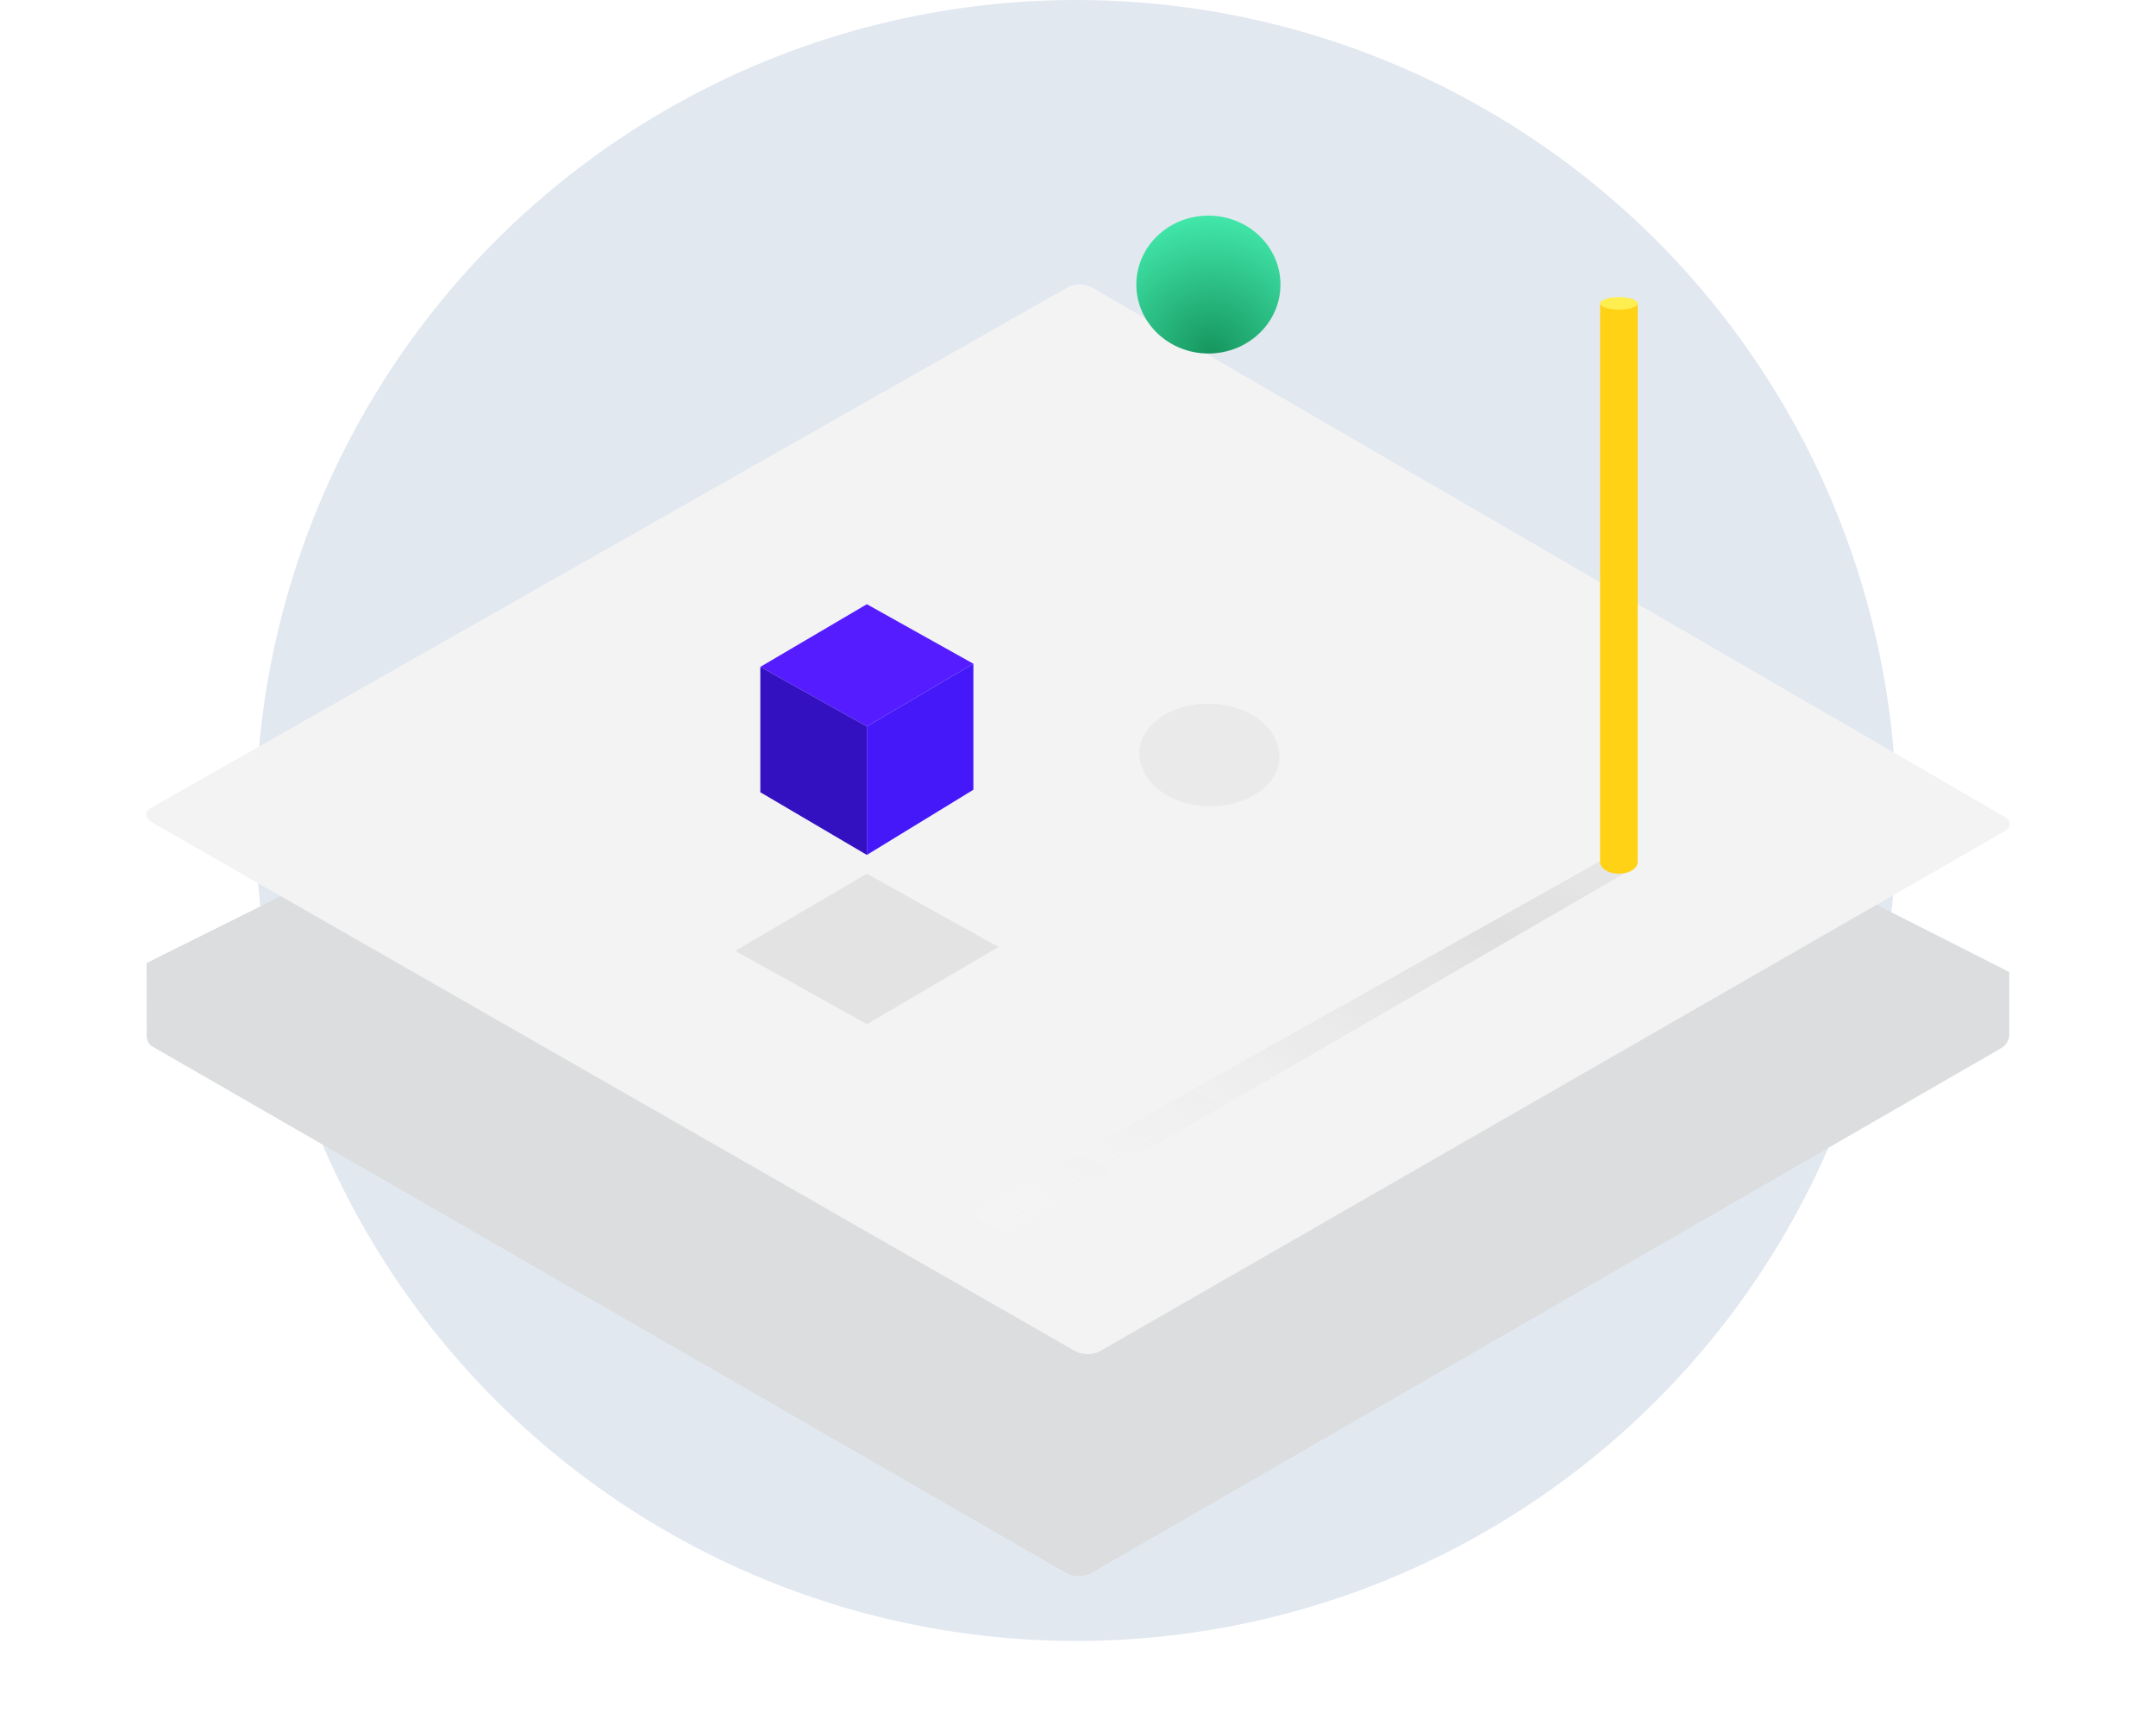 <svg width="590" height="472" viewBox="0 0 590 472" fill="none" xmlns="http://www.w3.org/2000/svg">
<circle cx="294.5" cy="224.5" r="224.5" fill="#E2E8F0"/>
<g filter="url(#filter0_d_544_1081)">
<path fill-rule="evenodd" clip-rule="evenodd" d="M40.162 242.658L40.126 223.498C40.126 223.498 294.66 96.532 296.561 97.618L549.841 225.966V243.244C549.841 243.244 549.841 245.713 547.373 246.947L298.598 390.413C296.697 391.5 293.709 391.5 291.808 390.413L41.656 246.325C39.755 245.238 40.162 242.658 40.162 242.658Z" fill="#DBDDDE"/>
</g>
<path fill-rule="evenodd" clip-rule="evenodd" d="M41.36 221.029L292.069 78.679C293.97 77.593 296.958 77.593 298.859 78.679L548.574 223.497C550.475 224.584 550.475 226.349 548.574 227.436L301.032 369.709C299.131 370.795 296.143 370.795 294.242 369.709L41.496 224.967C39.594 223.881 39.459 222.115 41.36 221.029Z" fill="#F3F3F3"/>
<path d="M201.205 260.177L237.219 239.07L273.233 259.121L237.219 280.229L201.205 260.177Z" fill="#282828" fill-opacity="0.08"/>
<path d="M208.065 182.476L237.219 165.327L266.373 181.619L237.219 198.768L208.065 182.476Z" fill="#551CFF"/>
<path d="M208.065 182.477V216.776L237.219 233.925V198.769L208.065 182.477Z" fill="#3411C0"/>
<path d="M237.219 198.768L266.373 181.619V216.089L237.219 233.925V198.768Z" fill="#4518F9"/>
<ellipse cx="330.684" cy="77.865" rx="19.722" ry="18.864" fill="url(#paint0_radial_544_1081)"/>
<path fill-rule="evenodd" clip-rule="evenodd" d="M349.931 209.196C348.13 216.703 338.437 221.79 327.85 220.379C317.264 218.968 310.51 211.65 311.994 203.96C313.795 196.453 323.488 191.366 334.074 192.777C344.661 194.188 351.415 201.506 349.931 209.196Z" fill="#282828" fill-opacity="0.04"/>
<path fill-rule="evenodd" clip-rule="evenodd" d="M260.371 335.107L437.868 235.64L447.301 237.355L269.803 340.252L260.371 335.107Z" fill="url(#paint1_linear_544_1081)"/>
<path fill-rule="evenodd" clip-rule="evenodd" d="M448.158 83.009V235.885H437.868V83.009H448.158Z" fill="#FFD215"/>
<path fill-rule="evenodd" clip-rule="evenodd" d="M443.013 232.7C445.928 232.7 448.158 234.186 448.158 235.885C448.158 237.583 445.928 239.07 443.013 239.07C440.098 239.07 437.868 237.583 437.868 235.885C437.868 234.186 440.098 232.7 443.013 232.7Z" fill="#FFD215"/>
<path fill-rule="evenodd" clip-rule="evenodd" d="M443.013 81.294C445.928 81.294 448.158 82.095 448.158 83.009C448.158 83.924 445.928 84.724 443.013 84.724C440.098 84.724 437.868 83.924 437.868 83.009C437.868 82.095 440.098 81.294 443.013 81.294Z" fill="#FFEE50"/>
<defs>
<filter id="filter0_d_544_1081" x="0.125" y="97.612" width="589.715" height="373.617" filterUnits="userSpaceOnUse" color-interpolation-filters="sRGB">
<feFlood flood-opacity="0" result="BackgroundImageFix"/>
<feColorMatrix in="SourceAlpha" type="matrix" values="0 0 0 0 0 0 0 0 0 0 0 0 0 0 0 0 0 0 127 0" result="hardAlpha"/>
<feOffset dy="40"/>
<feGaussianBlur stdDeviation="20"/>
<feComposite in2="hardAlpha" operator="out"/>
<feColorMatrix type="matrix" values="0 0 0 0 0 0 0 0 0 0 0 0 0 0 0 0 0 0 0.1 0"/>
<feBlend mode="normal" in2="BackgroundImageFix" result="effect1_dropShadow_544_1081"/>
<feBlend mode="normal" in="SourceGraphic" in2="effect1_dropShadow_544_1081" result="shape"/>
</filter>
<radialGradient id="paint0_radial_544_1081" cx="0" cy="0" r="1" gradientUnits="userSpaceOnUse" gradientTransform="translate(331.541 96.729) rotate(-90) scale(37.729 37.279)">
<stop stop-color="#15955E"/>
<stop offset="1" stop-color="#42E7AA"/>
</radialGradient>
<linearGradient id="paint1_linear_544_1081" x1="188.343" y1="304.238" x2="306.675" y2="99.301" gradientUnits="userSpaceOnUse">
<stop stop-color="white" stop-opacity="0"/>
<stop offset="0.645" stop-color="#C4C4C4" stop-opacity="0.43"/>
<stop offset="1" stop-color="#C4C4C4" stop-opacity="0"/>
</linearGradient>
</defs>
</svg>
